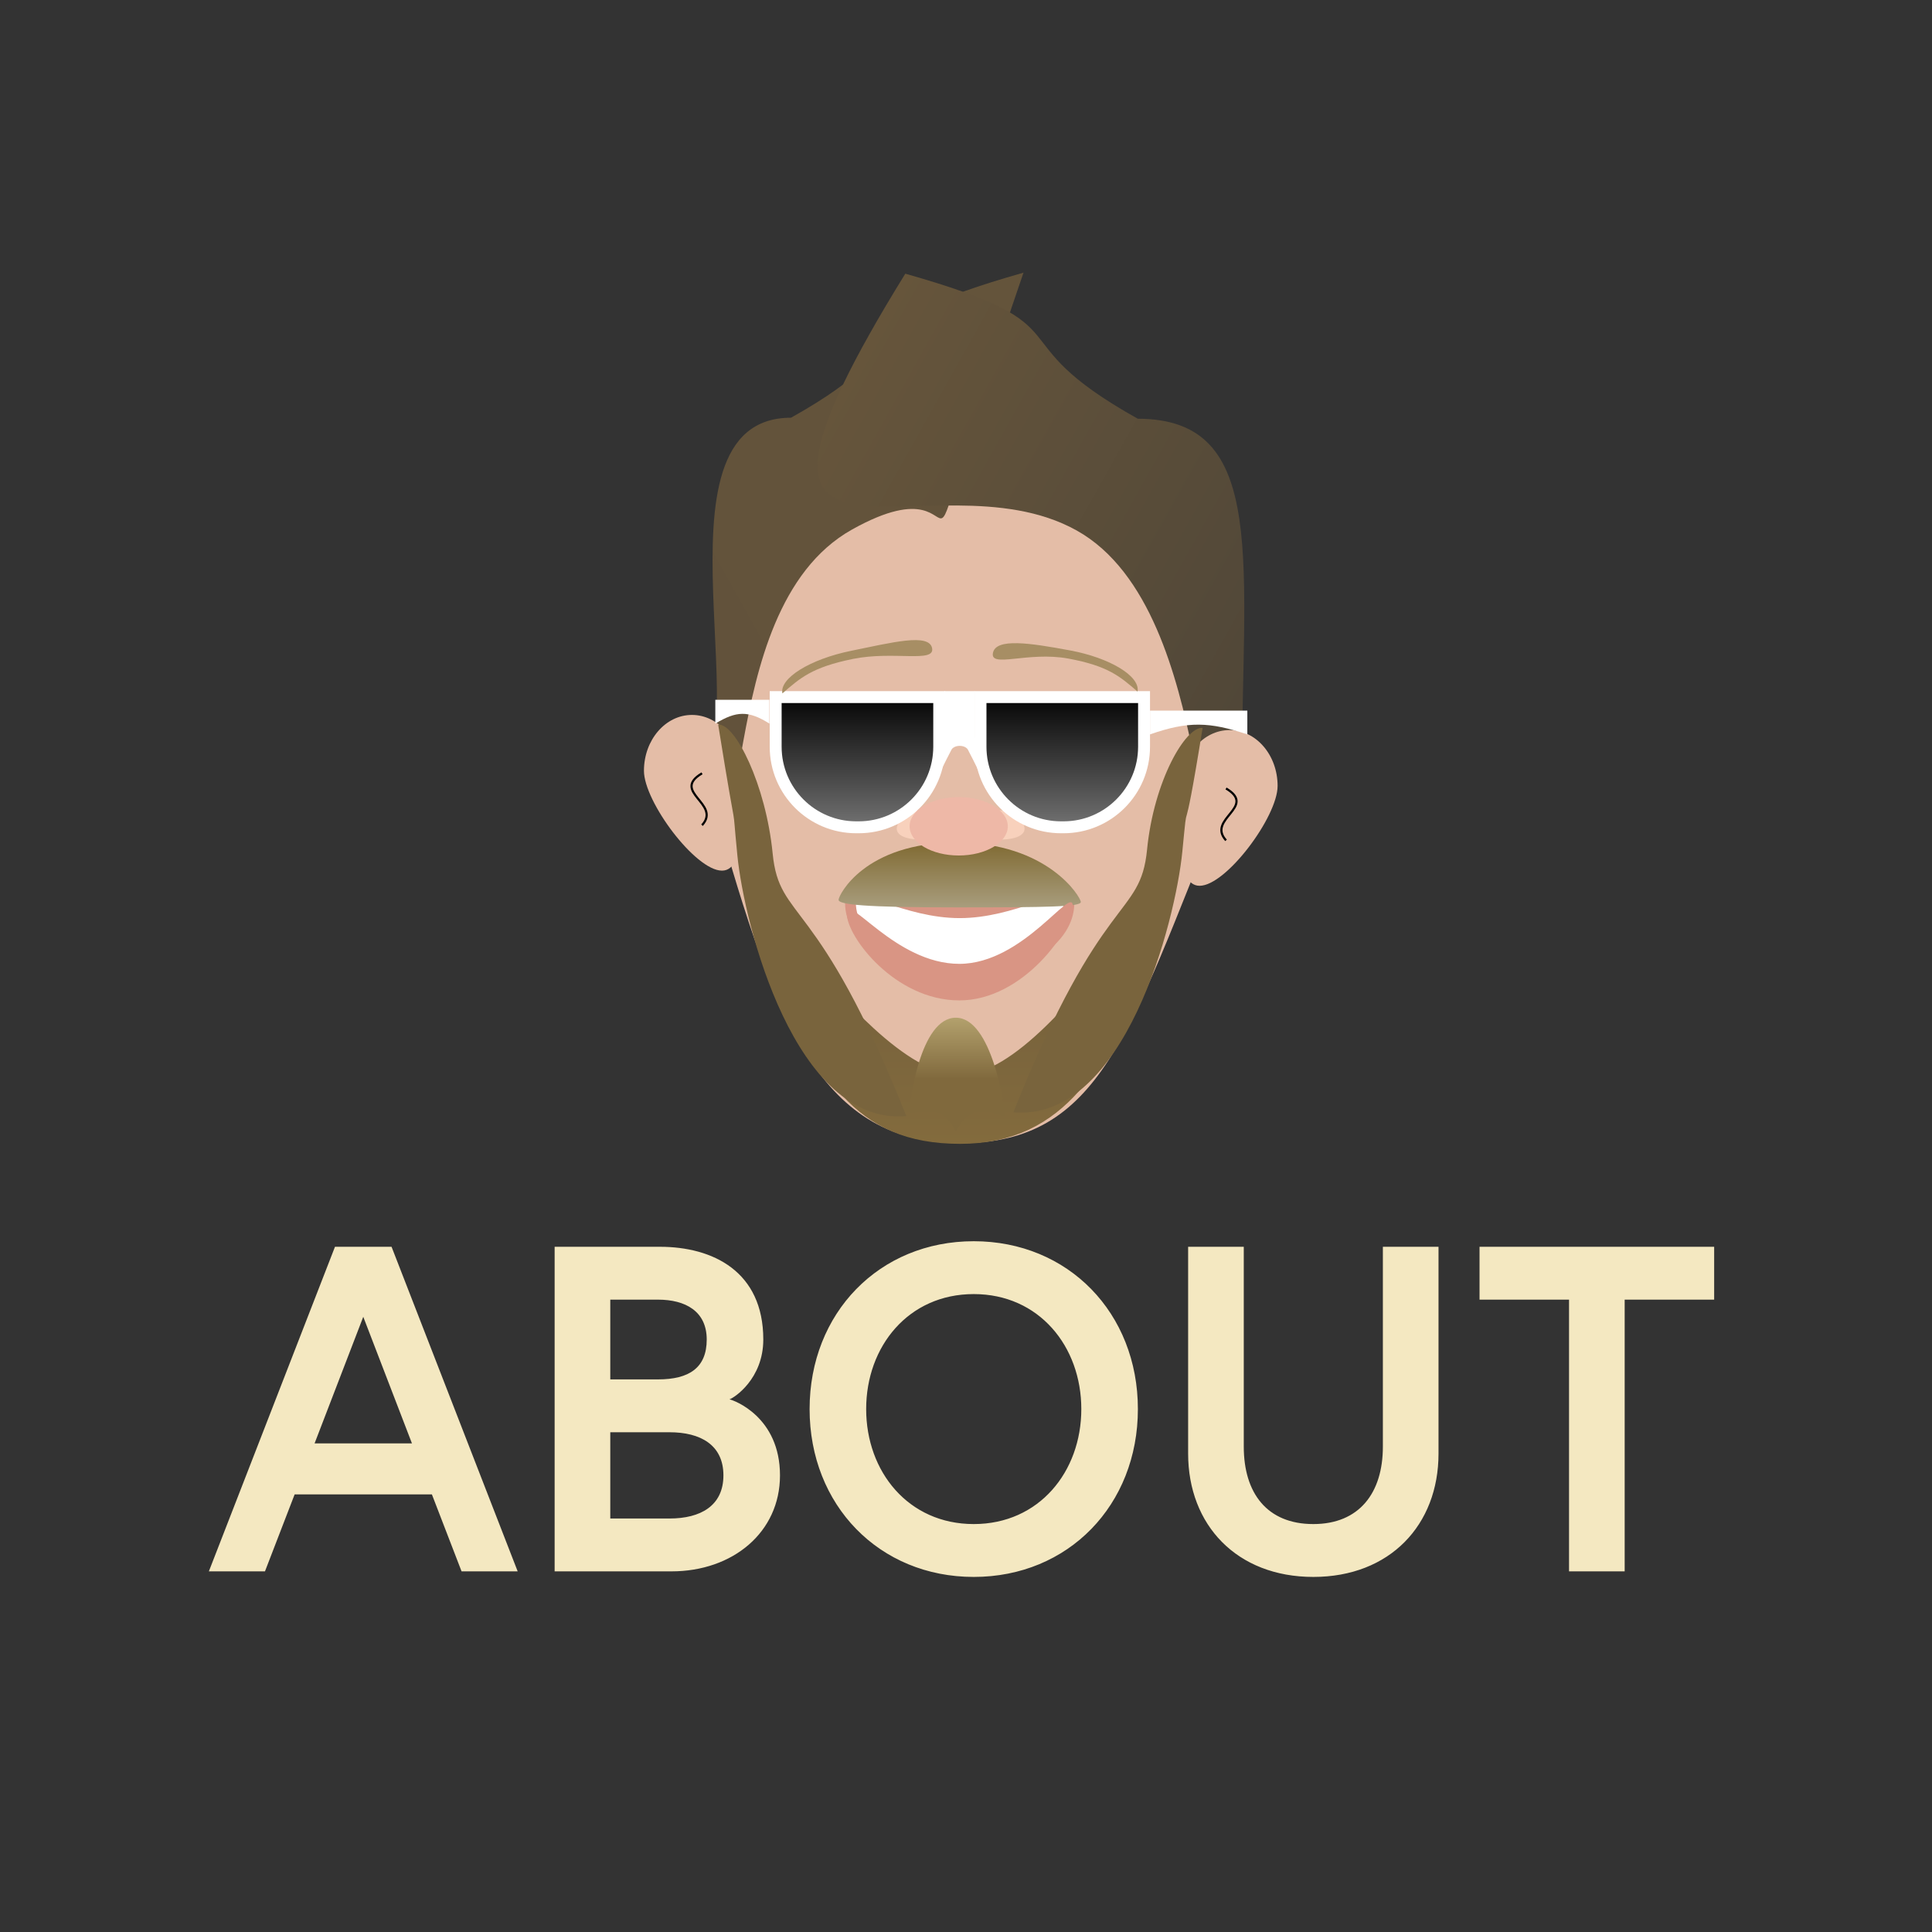 <svg width="150" height="150" viewBox="0 0 150 150" fill="none" xmlns="http://www.w3.org/2000/svg">
<rect x="0" y="0" width="150" height="150" fill="#333333" stroke="none"/>
<path d="M55.537 62.956C60.238 79.686 63.791 88.753 74.594 88.753C85.398 88.753 87.692 80.19 94.66 62.956C94.66 49.198 85.902 38.044 75.098 38.044C64.295 38.044 55.537 49.198 55.537 62.956Z" fill="#E4BDA7"/>
<path d="M66.152 41.112C54.698 47.515 59.408 71.718 53.345 60.872C59.65 59.117 49.744 32.432 61.413 32.432C72.867 26.029 64.772 25.343 79.464 21.169C68.961 51.76 77.605 34.709 66.152 41.112Z" fill="url(#paint0_linear_141_3259)"/>
<path d="M83.6 41.19C95.053 47.593 91.889 73.977 96.407 60.95C96.407 43.837 98.606 32.511 88.338 32.511C76.885 26.108 84.979 25.421 70.288 21.248C53.27 48.791 72.146 34.787 83.6 41.19Z" fill="url(#paint1_linear_141_3259)"/>
<path d="M91.738 61.02C91.738 63.415 91.078 68.772 93.136 68.772C95.195 68.772 99.193 63.415 99.193 61.02C99.193 58.624 97.525 56.682 95.466 56.682C93.407 56.682 91.738 58.624 91.738 61.02Z" fill="#E4BDA7"/>
<path d="M57.451 59.844C57.451 62.24 58.112 67.596 56.053 67.596C53.994 67.596 49.996 62.24 49.996 59.844C49.996 57.449 51.665 55.507 53.723 55.507C55.782 55.507 57.451 57.449 57.451 59.844Z" fill="#E4BDA7"/>
<path d="M82.195 83.331C83.517 81.852 84.623 79.996 85.758 77.832C84.77 78.991 83.714 80.156 82.629 81.207C81.457 82.341 80.194 83.4 78.888 84.186C77.597 84.962 76.114 85.562 74.543 85.562C72.996 85.562 71.52 84.996 70.221 84.255C68.906 83.505 67.626 82.491 66.434 81.402C65.405 80.462 64.399 79.426 63.45 78.387C64.637 80.582 65.722 82.33 66.978 83.676C68.77 85.598 70.929 86.709 74.543 86.709C78.061 86.709 80.327 85.421 82.195 83.331Z" stroke="url(#paint2_linear_141_3259)" stroke-width="4.198"/>
<path d="M66.031 70.112C66.031 71.521 66.91 72.853 68.447 73.852C69.98 74.849 72.122 75.48 74.51 75.48C76.899 75.48 79.041 74.849 80.574 73.852C82.111 72.853 82.99 71.521 82.99 70.112C82.99 69.748 82.932 69.535 82.864 69.415C82.805 69.312 82.728 69.253 82.603 69.221C82.46 69.183 82.251 69.179 81.955 69.226C81.664 69.272 81.321 69.361 80.924 69.48C80.655 69.561 80.364 69.654 80.054 69.754C78.558 70.236 76.612 70.862 74.51 70.862C72.409 70.862 70.463 70.236 68.967 69.754C68.657 69.654 68.366 69.561 68.097 69.48C67.7 69.361 67.357 69.272 67.066 69.226C66.77 69.179 66.561 69.183 66.418 69.221C66.293 69.253 66.216 69.312 66.157 69.415C66.089 69.535 66.031 69.748 66.031 70.112Z" fill="white" stroke="#D99584" stroke-width="0.84"/>
<path d="M65.108 69.863C65.108 70.234 67.142 70.451 74.254 70.451C81.367 70.451 83.914 70.402 83.914 70.031C83.914 69.66 81.367 65.413 74.254 65.413C67.142 65.413 65.108 69.492 65.108 69.863Z" fill="url(#paint3_linear_141_3259)"/>
<path d="M70.619 86.282C70.619 86.888 72.718 85.012 74.213 87.83C75.824 84.844 78.007 87.162 78.007 86.556C78.007 85.951 77.007 79.014 74.213 79.014C71.418 79.014 70.619 85.676 70.619 86.282Z" fill="url(#paint4_linear_141_3259)"/>
<path d="M75.877 63.948C75.105 63.82 76.604 65.185 77.628 65.185C78.968 65.185 79.792 64.773 79.483 64.051C79.483 63.425 78.653 62.918 77.628 62.918C76.604 62.918 75.259 63.845 75.877 63.948Z" fill="#F8D1BC"/>
<path d="M73.294 63.948C74.066 63.82 72.567 65.185 71.542 65.185C70.203 65.185 69.379 64.773 69.688 64.051C69.688 63.425 70.518 62.918 71.542 62.918C72.567 62.918 73.912 63.845 73.294 63.948Z" fill="#F8D1BC"/>
<path d="M88.824 54.122H76.126V57.977C76.126 61.431 78.926 64.231 82.38 64.231H82.57C86.024 64.231 88.824 61.431 88.824 57.977V54.122Z" fill="url(#paint5_linear_141_3259)" stroke="white" stroke-width="0.925"/>
<path d="M72.921 54.122H60.223V57.977C60.223 61.431 63.023 64.231 66.477 64.231H66.667C70.121 64.231 72.921 61.431 72.921 57.977V54.122Z" fill="url(#paint6_linear_141_3259)" stroke="white" stroke-width="0.925"/>
<path d="M72.496 58.361C72.496 58.185 72.548 58.01 72.649 57.847C72.75 57.684 72.899 57.536 73.086 57.411C73.273 57.287 73.495 57.188 73.74 57.12C73.984 57.053 74.246 57.018 74.511 57.018C74.775 57.018 75.037 57.053 75.282 57.12C75.526 57.188 75.748 57.287 75.935 57.411C76.123 57.536 76.271 57.684 76.372 57.847C76.474 58.01 76.526 58.185 76.526 58.361L75.935 59.789C75.935 59.729 75.173 58.243 75.139 58.188C75.105 58.133 75.055 58.083 74.992 58.041C74.928 57.999 74.853 57.965 74.771 57.942C74.688 57.92 74.6 57.908 74.511 57.908C74.421 57.908 74.333 57.92 74.25 57.942C74.168 57.965 74.093 57.999 74.03 58.041C73.966 58.083 73.916 58.133 73.882 58.188C73.848 58.243 73.086 59.729 73.086 59.789L72.496 58.361Z" fill="white"/>
<rect width="2.351" height="3.862" transform="matrix(-1 0 0 1 75.686 53.66)" fill="white"/>
<path d="M96.843 55.171H89.287V57.018C92.251 55.98 93.907 56.041 96.843 57.018V55.171Z" fill="white"/>
<path d="M55.537 54.331H59.735V56.178C58.088 55.14 57.167 55.202 55.537 56.178V54.331Z" fill="white"/>
<path d="M95.189 61.216C97.628 62.662 93.662 63.575 95.189 65.245" stroke="black" stroke-width="0.168"/>
<path d="M54.505 60.04C52.065 61.487 56.032 62.4 54.505 64.07" stroke="black" stroke-width="0.168"/>
<ellipse rx="3.812" ry="2.267" transform="matrix(-1 0 0 1 74.434 64.154)" fill="#EEB8A7"/>
<path d="M65.75 70.954C65.75 72.716 69.473 77.671 74.481 77.671C79.489 77.671 83.296 72.128 83.296 70.366C83.296 68.605 79.489 74.833 74.481 74.833C69.473 74.833 65.75 69.192 65.75 70.954Z" fill="#D99584"/>
<path d="M57.25 66.423C57.775 71.77 61.72 87.409 70.367 86.654C63.483 69.359 60.514 71.614 59.989 66.266C59.464 60.919 57.074 56.133 55.759 56.262C57.441 66.721 56.726 61.075 57.25 66.423Z" fill="#79643D"/>
<path d="M91.795 66.126C91.271 71.473 87.326 87.112 78.678 86.357C85.563 69.062 88.532 71.316 89.057 65.969C89.581 60.622 92.056 56.385 93.371 56.514C91.688 66.974 92.32 60.778 91.795 66.126Z" fill="#79643D"/>
<path d="M77.09 50.702C76.869 51.887 79.836 50.554 82.954 51.133C86.071 51.712 86.968 52.536 88.318 53.691C88.538 52.506 86.189 51.076 83.072 50.497C79.954 49.918 77.31 49.517 77.09 50.702Z" fill="#A78E64"/>
<path d="M72.367 50.32C72.607 51.498 69.395 50.513 66.209 51.161C63.023 51.809 62.114 52.652 60.745 53.836C60.505 52.658 62.894 51.178 66.08 50.529C69.266 49.881 72.127 49.142 72.367 50.32Z" fill="#A78E64"/>
<path d="M16.216 122H20.572L22.876 116.024H33.532L35.836 122H40.192L30.4 96.8H26.008L16.216 122ZM28.204 102.236L31.984 112.064H24.424L28.204 102.236ZM43.062 122H52.134C56.886 122 60.558 118.976 60.558 114.548C60.558 110.012 56.994 108.716 56.634 108.644C56.994 108.536 59.262 107.06 59.262 104C59.262 98.708 55.338 96.8 51.234 96.8H43.062V122ZM51.99 117.896H47.382V111.2H51.99C54.366 111.2 56.166 112.172 56.166 114.548C56.166 116.924 54.366 117.896 51.99 117.896ZM47.382 107.096V100.904H51.09C53.214 100.904 54.87 101.804 54.87 104C54.87 106.196 53.502 107.096 51.09 107.096H47.382ZM75.601 96.368C68.257 96.368 62.857 101.948 62.857 109.4C62.857 116.852 68.257 122.432 75.601 122.432C82.945 122.432 88.345 116.852 88.345 109.4C88.345 101.948 82.945 96.368 75.601 96.368ZM75.601 118.328C70.525 118.328 67.249 114.26 67.249 109.4C67.249 104.54 70.525 100.472 75.601 100.472C80.677 100.472 83.953 104.54 83.953 109.4C83.953 114.26 80.677 118.328 75.601 118.328ZM107.366 112.316C107.366 115.916 105.53 118.328 101.966 118.328C98.366 118.328 96.566 115.916 96.566 112.316C96.566 104 96.566 96.8 96.566 96.8H92.246V112.856C92.246 118.4 96.026 122.432 101.966 122.432C107.906 122.432 111.686 118.4 111.686 112.856V96.8H107.366C107.366 96.8 107.366 104 107.366 112.316ZM121.819 122H126.139V100.904H133.087V96.8H114.871V100.904H121.819V122Z" fill="#F4E8C1"/>
<defs>
<linearGradient id="paint0_linear_141_3259" x1="85.369" y1="31.733" x2="48.559" y2="52.311" gradientUnits="userSpaceOnUse">
<stop stop-color="#64543B"/>
<stop offset="1" stop-color="#62523B"/>
</linearGradient>
<linearGradient id="paint1_linear_141_3259" x1="64.151" y1="31.942" x2="101.394" y2="52.763" gradientUnits="userSpaceOnUse">
<stop stop-color="#66553B"/>
<stop offset="1" stop-color="#4F4638"/>
</linearGradient>
<linearGradient id="paint2_linear_141_3259" x1="74.581" y1="57.52" x2="74.581" y2="88.808" gradientUnits="userSpaceOnUse">
<stop stop-color="#63533B"/>
<stop offset="1" stop-color="#836B3D"/>
</linearGradient>
<linearGradient id="paint3_linear_141_3259" x1="74.511" y1="65.413" x2="74.511" y2="70.451" gradientUnits="userSpaceOnUse">
<stop stop-color="#806A32"/>
<stop offset="1" stop-color="#A89D7D"/>
</linearGradient>
<linearGradient id="paint4_linear_141_3259" x1="74.313" y1="79.014" x2="74.313" y2="87.242" gradientUnits="userSpaceOnUse">
<stop stop-color="#BEA669"/>
<stop offset="0" stop-color="#B3A16D"/>
<stop offset="0.578" stop-color="#80693D"/>
<stop offset="0.677" stop-color="#80693D"/>
</linearGradient>
<linearGradient id="paint5_linear_141_3259" x1="82.475" y1="53.66" x2="82.475" y2="64.694" gradientUnits="userSpaceOnUse">
<stop/>
<stop offset="1" stop-color="#777777"/>
</linearGradient>
<linearGradient id="paint6_linear_141_3259" x1="66.572" y1="53.66" x2="66.572" y2="64.694" gradientUnits="userSpaceOnUse">
<stop/>
<stop offset="1" stop-color="#777777"/>
</linearGradient>
</defs>
</svg>
